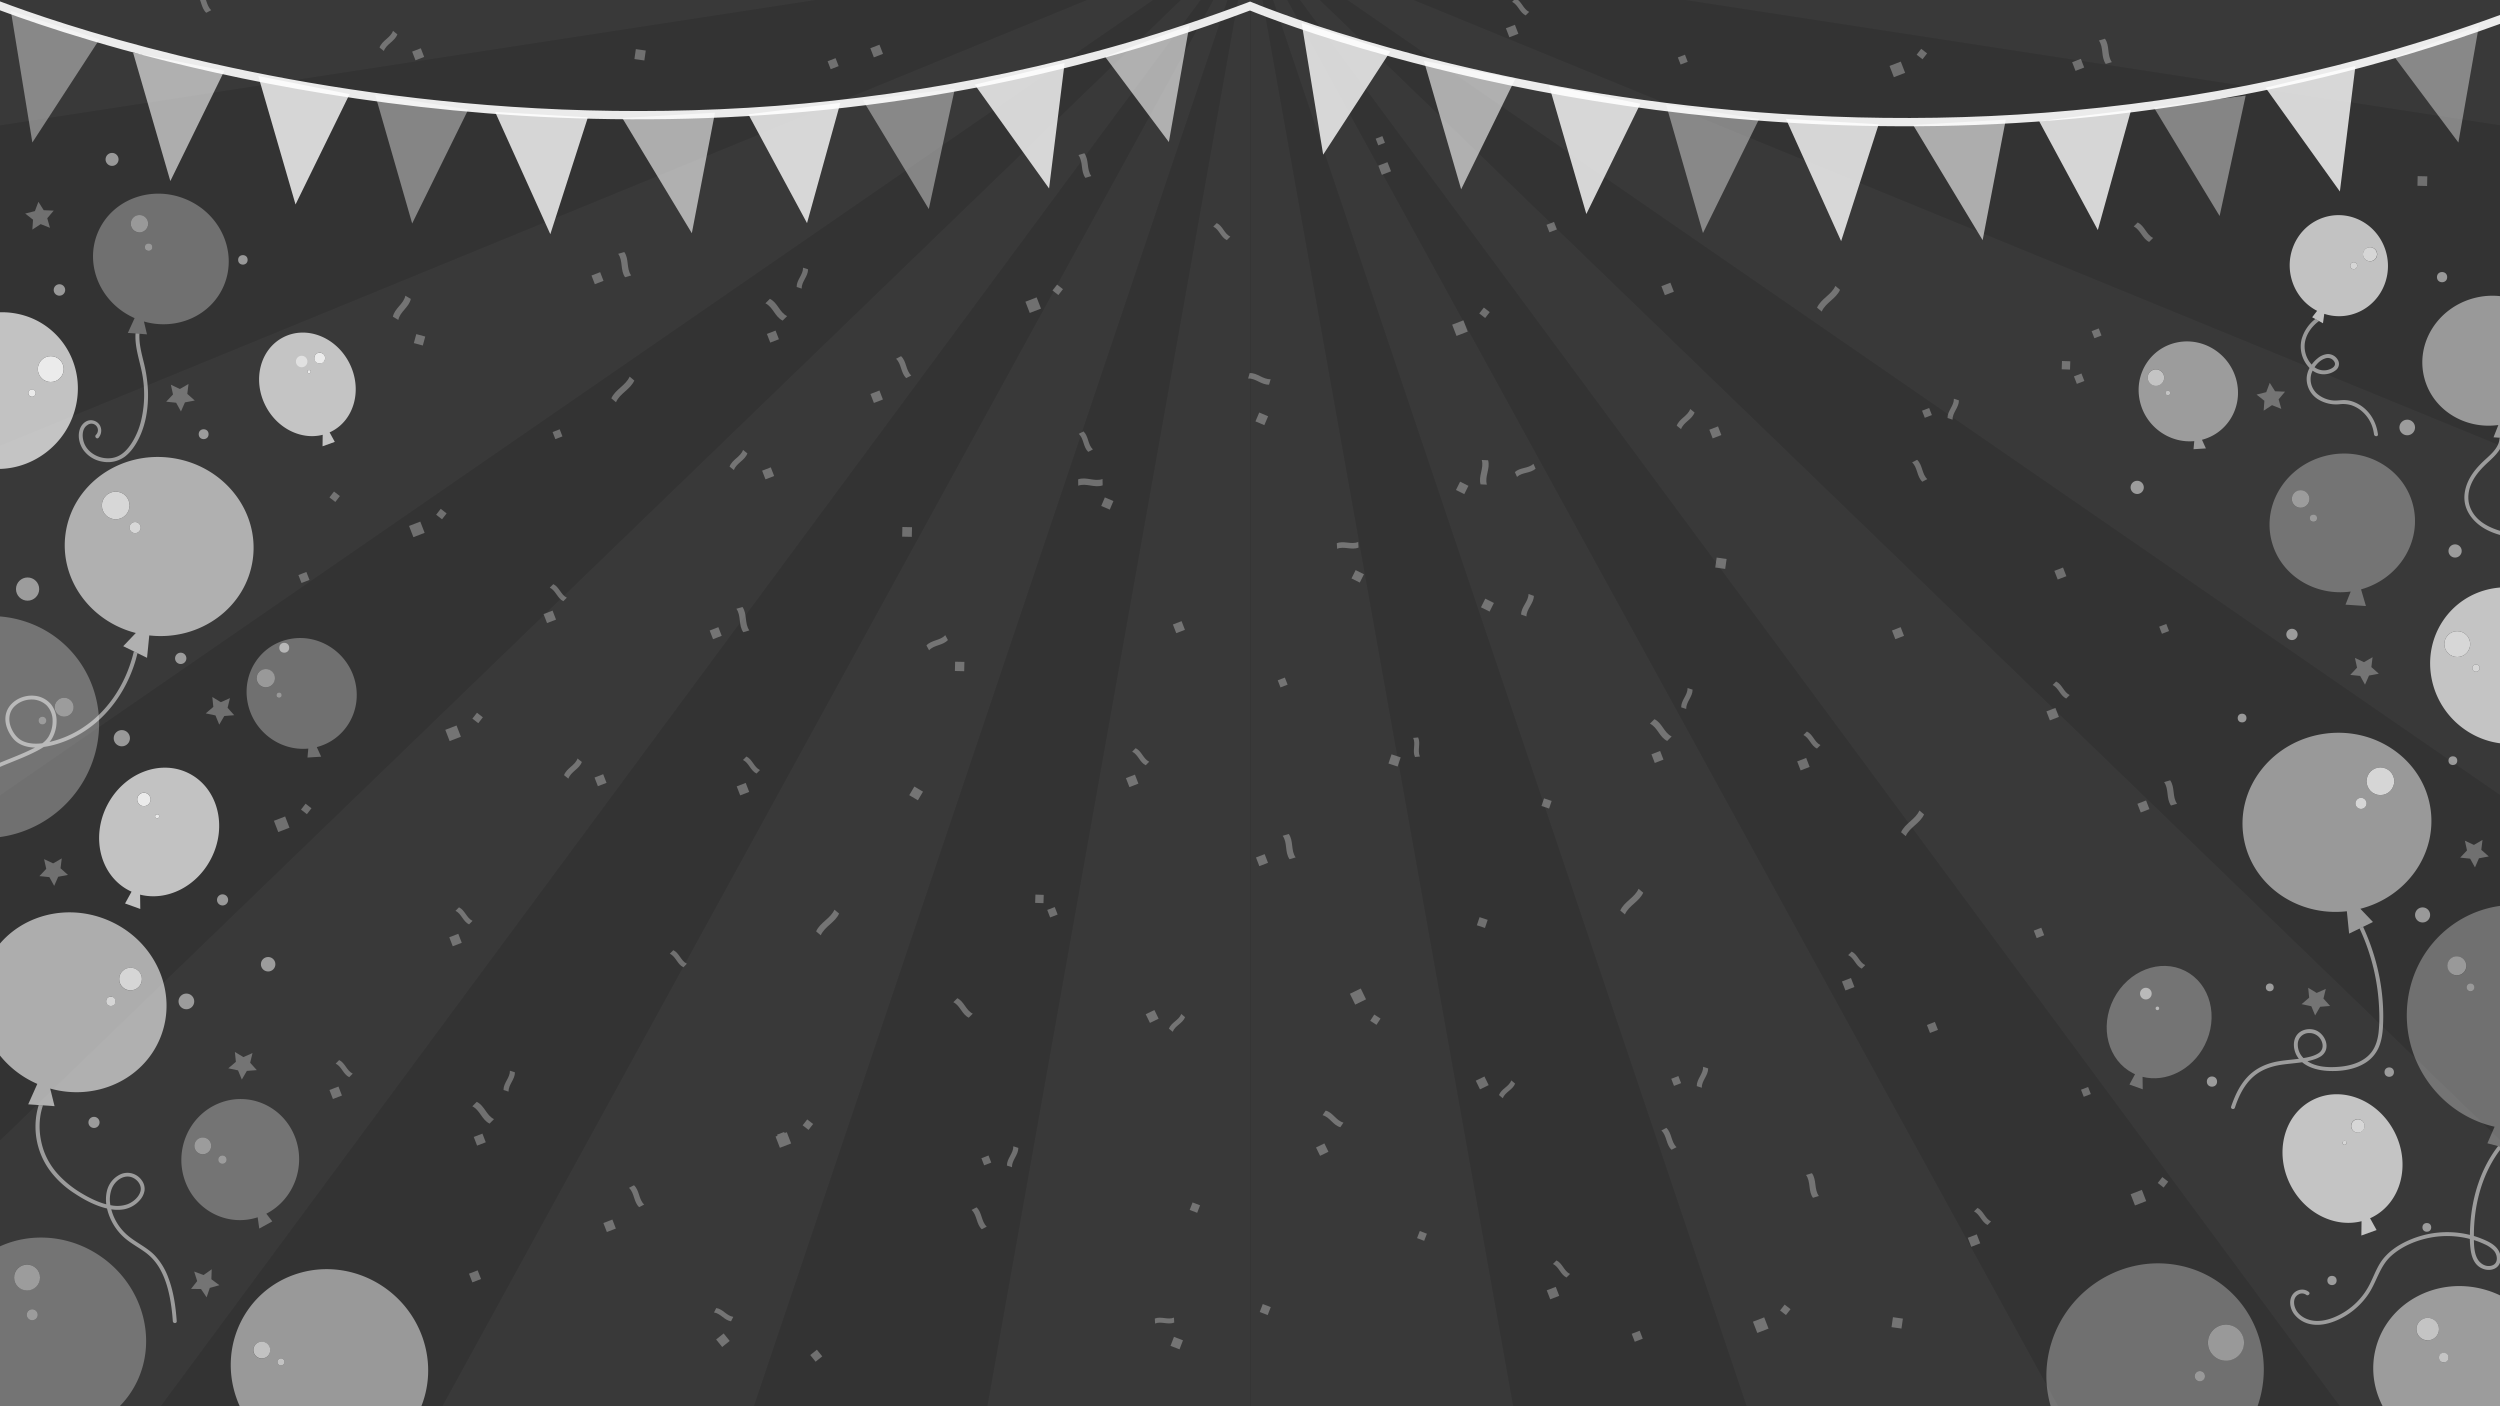 <svg id="art" xmlns="http://www.w3.org/2000/svg" viewBox="0 0 1920 1080"><rect x="0" y="0" width="1920" height="1080" fill="#333333" stroke="none"/><defs><style>.cls-1,.cls-4{opacity:0.3;}.cls-11,.cls-12,.cls-2,.cls-3,.cls-4,.cls-5,.cls-6,.cls-8{fill:#fff;}.cls-2{opacity:0.1;}.cls-3,.cls-9{opacity:0.6;}.cls-5{opacity:0.5;}.cls-6{opacity:0.7;}.cls-7{opacity:0.4;}.cls-10,.cls-12{opacity:0.8;}.cls-11{opacity:0.9;}.cls-13{opacity:0.3;}</style></defs><title>haley_pedCircus</title><g class="cls-1"><path class="cls-2" d="M960-51.34,554.11,1153.85l-253.1-3.2Q630.5,549.65,960-51.34Z"/><path class="cls-2" d="M960-51.34,29.48,1207.05q-55.62-126.1-111.23-252.2Z"/><path class="cls-2" d="M-111.77,687.92,960-51.34-113.61,388.91"/><path class="cls-2" d="M-113.61,113.75,960-51.34-159.46-91.7"/><polygon class="cls-2" points="960 1164.86 960 -51.34 746.14 1148.35 960 1164.86"/><polygon class="cls-2" points="960.44 -51.34 960.44 1164.86 1174.31 1148.35 960.44 -51.34"/><path class="cls-2" d="M960.44-51.34l405.89,1205.19,253.1-3.2Q1289.94,549.65,960.44-51.34Z"/><path class="cls-2" d="M960.44-51.34Q1425.71,577.85,1891,1207.05q55.62-126.1,111.23-252.2Z"/><path class="cls-2" d="M2032.21,687.92,960.44-51.34,2034.05,388.91"/><path class="cls-2" d="M2034.05,113.75,960.44-51.34,2079.91-91.7"/></g><path class="cls-3" d="M131.41,351.64c-39.73-5.35-76,20.81-81.1,58.43-4.68,34.76,19,67.13,54,76.06l-9.68,10.15,18.3,8.93L114.64,488c39.11,4.47,74.53-21.48,79.53-58.6C199.24,391.82,171.13,357,131.41,351.64ZM88.87,398.81a10.62,10.62,0,1,1,10.62-10.62A10.62,10.62,0,0,1,88.87,398.81Zm14.88,10.64a4.26,4.26,0,1,1,4.25-4.26A4.25,4.25,0,0,1,103.75,409.45Z"/><path class="cls-3" d="M82.15,706.42c-36.93-15.18-78.52.86-92.9,35.83-14.18,34.52,3.45,74.55,39.41,90.19l-7,15.69,20.24,1.41L38.55,836c34.62,9.73,71.17-6.41,84.45-38.73C137.37,762.26,119.09,721.6,82.15,706.42Zm2.47,66.15a3.58,3.58,0,1,1,4-3.05A3.57,3.57,0,0,1,84.62,772.57Zm14.45-12a8.72,8.72,0,1,1,9.82-7.44A8.72,8.72,0,0,1,99.07,760.53Z"/><path class="cls-4" d="M142.7,153c-26.76-11.17-57,.32-67.6,25.67-10.44,25,2.21,54.15,28.27,65.64l-5.18,11.37,14.69,1.1-2.34-9.87c25.11,7.2,51.71-4.38,61.48-27.8C182.59,193.71,169.47,164.12,142.7,153Zm-36.54,25.46a6.67,6.67,0,1,1,7.55-5.65A6.67,6.67,0,0,1,106.16,178.41Zm7.55,14.23a2.83,2.83,0,1,1,3.2-2.4A2.83,2.83,0,0,1,113.71,192.64Z"/><path class="cls-4" d="M78.88,966C43.9,940.66-3.95,946.94-28,980.08c-23.71,32.69-15.35,79.29,18.5,104.9l-11.42,14.71L0,1106.33v-15.12c33.94,19,76.49,11.38,98.7-19.24C122.75,1038.84,113.87,991.41,78.88,966Zm-61.73,24.4A9.94,9.94,0,1,1,30,984.82,9.93,9.93,0,0,1,17.15,990.43Zm6.06,23.22a4.21,4.21,0,1,1,5.47-2.37A4.2,4.2,0,0,1,23.21,1013.65Z"/><path class="cls-4" d="M71.2,584.55c15.72-44.83-7.57-92.85-52-107.27s-93.24,10.22-109,55c-15,42.8,5.56,88.48,46.13,105.08l-8.72,13.76,20.78,4.18.61-13.88C11.56,651.43,56.28,627.11,71.2,584.55ZM31.29,556.11a3,3,0,1,1,4-1.38A3,3,0,0,1,31.29,556.11Zm14.77-6.41a7.28,7.28,0,1,1,9.73-3.34A7.27,7.27,0,0,1,46.06,549.7Z"/><path class="cls-5" d="M272.26,1124.13l.54,12.32,18.46-3.71-7.75-12.21c36-14.74,54.28-55.3,41-93.3-14-39.79-57.28-61.66-96.74-48.86s-60.15,55.44-46.2,95.24C194.79,1111.4,234.49,1133,272.26,1124.13Zm-58.87-77a2.68,2.68,0,1,1,3.58,1.23A2.67,2.67,0,0,1,213.39,1047.13Zm-18.17-7.43a6.46,6.46,0,1,1,8.64,3A6.45,6.45,0,0,1,195.22,1039.7Z"/><path class="cls-4" d="M226.58,873.27c-9.15-23.83-35.39-35.41-58.63-25.86S133.29,884,142.44,907.87c8.73,22.75,33.05,34.32,55.45,27l1.22,8.67,10-5.51-4.58-5.91C225.41,921.43,235.27,895.91,226.58,873.27Zm-70.85,13.27a6.47,6.47,0,1,1,6.47-6.46A6.46,6.46,0,0,1,155.73,886.54Zm15.1,7.27a3.2,3.2,0,1,1,3.2-3.2A3.19,3.19,0,0,1,170.83,893.81Z"/><path class="cls-5" d="M1722.84,641.24c5,37.12,40.43,63.07,79.54,58.6l1.75,17.18,18.3-8.93-9.68-10.15c35-8.93,58.64-41.3,54-76.06-5.07-37.62-41.38-63.78-81.11-58.43S1717.78,603.63,1722.84,641.24ZM1817.53,600a10.62,10.62,0,1,1,10.62,10.62A10.61,10.61,0,0,1,1817.53,600ZM1809,617a4.26,4.26,0,1,1,4.26,4.26A4.25,4.25,0,0,1,1809,617Z"/><path class="cls-4" d="M1744.62,415.59c6.77,26.23,33.11,42.5,60.72,38.71l-4,10.07,15.69,1.06-3.75-12.79c29.27-8.19,47.06-37.05,39.83-65.05-7.32-28.38-37.55-45.11-67.52-37.38S1737.3,387.22,1744.62,415.59ZM1773.93,398a2.78,2.78,0,1,1,2.78,2.78A2.78,2.78,0,0,1,1773.93,398Zm-13.79-14.76a6.76,6.76,0,1,1,6.75,6.76A6.75,6.75,0,0,1,1760.14,383.2Z"/><path class="cls-5" d="M1861.85,290.15c6.34,24.57,31,39.82,56.89,36.26l-3.72,9.44,14.71,1-3.51-12c27.42-7.67,44.09-34.72,37.32-60.95-6.86-26.6-35.19-42.28-63.27-35S1855,263.56,1861.85,290.15Zm64.3-37.54a6.67,6.67,0,1,1,6.67,6.67A6.67,6.67,0,0,1,1926.15,252.61Zm-5.65,16.85a2.83,2.83,0,1,1,2.83,2.83A2.82,2.82,0,0,1,1920.5,269.46Z"/><path class="cls-5" d="M1906.72,990c-36.44-9.41-73.2,10.94-82.11,45.45-8.78,34,12.85,69.14,48.44,79.1l-4.56,15.56,19.08-1.3-4.82-12.25c33.57,4.61,65.6-15.17,73.83-47.06C1965.48,1035,1943.16,999.35,1906.72,990Zm-42.24,39.45a8.66,8.66,0,1,1,8.65-8.65A8.65,8.65,0,0,1,1864.48,1029.4Zm12.32,16.88a3.67,3.67,0,1,1,3.67-3.67A3.67,3.67,0,0,1,1876.8,1046.28Z"/><path class="cls-6" d="M1867.59,521.72c6.35,31.06,35.18,52.27,65.76,49.36l-.89,9.73,14.87-.93-4.76-10.41c29.84-7.7,48.52-37.56,42.14-68.8C1978,468,1946.39,446.14,1914.05,452S1860.91,489,1867.59,521.72Zm31.16-8.62a2.81,2.81,0,1,1,2.81,2.81A2.81,2.81,0,0,1,1898.75,513.1Zm-21.49-18.44a9.92,9.92,0,1,1,9.92,9.92A9.92,9.92,0,0,1,1877.26,494.66Z"/><path class="cls-4" d="M1915.86,865.32l-5.54,12.75,20.51,5.37-1.8-16.19c43.74,2.89,82.27-29.13,87.58-74.16,5.54-47.17-27.48-90.73-73.75-97.28s-88.27,26.36-93.83,73.54C1843.76,814.14,1873.26,855.63,1915.86,865.32Zm-21.5-107a3,3,0,1,1,3,3A3,3,0,0,1,1894.36,758.3Zm-14.71-16.5a7.28,7.28,0,1,1,7.28,7.28A7.28,7.28,0,0,1,1879.65,741.8Z"/><path class="cls-6" d="M1759.11,910.15c11.12,21.79,34.16,32.93,54.56,27.74l-.15,11,11.7-4.21-5-9.07c.59-.27,1.19-.54,1.78-.84,22.08-11.27,29.7-40.55,17-65.39s-40.86-35.84-62.94-24.57S1746.44,885.31,1759.11,910.15Zm46.56-45.44a5.15,5.15,0,1,1,5.14,5.14A5.14,5.14,0,0,1,1805.67,864.71Zm-6.58,13a1.57,1.57,0,1,1,1.57,1.57A1.56,1.56,0,0,1,1799.09,877.67Z"/><path class="cls-6" d="M1779.55,238.73l-3.82,4.93,8.32,4.6,1-7.23c18.69,6.1,39-3.56,46.28-22.55,7.63-19.89-1.9-42.49-21.29-50.46s-41.3,1.69-48.94,21.59C1753.87,208.5,1762.1,229.8,1779.55,238.73Zm35.31-43.45a5.4,5.4,0,1,1,5.39,5.4A5.39,5.39,0,0,1,1814.86,195.28Zm-9.87,8.8a2.67,2.67,0,1,1,2.66,2.66A2.67,2.67,0,0,1,1805,204.08Z"/><polygon class="cls-4" points="144.77 294.91 143.84 302.5 149.57 307.61 142.04 309.02 138.97 316.01 135.26 309.29 127.63 308.5 132.87 302.95 131.22 295.47 138.16 298.74 144.77 294.91"/><polygon class="cls-4" points="1822.13 504.73 1821.2 512.31 1826.93 517.42 1819.4 518.83 1816.33 525.82 1812.62 519.11 1804.99 518.32 1810.22 512.76 1808.58 505.28 1815.52 508.56 1822.13 504.73"/><polygon class="cls-4" points="47.42 659.26 46.48 666.84 52.21 671.95 44.68 673.36 41.62 680.35 37.91 673.63 30.27 672.85 35.51 667.29 33.86 659.81 40.81 663.09 47.42 659.26"/><polygon class="cls-4" points="1906.57 645.07 1905.64 652.65 1911.37 657.76 1903.84 659.17 1900.77 666.16 1897.06 659.45 1889.43 658.66 1894.66 653.11 1893.02 645.63 1899.96 648.9 1906.57 645.07"/><polygon class="cls-4" points="29.49 154.98 33.57 161.43 41.24 161.76 36.31 167.62 38.37 174.97 31.24 172.13 24.84 176.35 25.37 168.74 19.36 164 26.8 162.13 29.49 154.98"/><polygon class="cls-4" points="1743.16 294.02 1747.24 300.48 1754.91 300.81 1749.98 306.67 1752.04 314.02 1744.91 311.17 1738.51 315.4 1739.04 307.79 1733.03 303.05 1740.47 301.17 1743.16 294.02"/><polygon class="cls-4" points="163.06 535.3 169.58 539.27 176.6 536.16 174.79 543.6 179.89 549.27 172.25 549.89 168.38 556.52 165.48 549.46 157.99 547.88 163.83 542.9 163.06 535.3"/><polygon class="cls-4" points="180.39 807.88 186.91 811.85 193.93 808.74 192.12 816.18 197.22 821.85 189.58 822.46 185.72 829.1 182.81 822.04 175.32 820.46 181.16 815.48 180.39 807.88"/><polygon class="cls-4" points="162.59 974.82 162.33 982.45 168.49 987.04 161.12 989.11 158.68 996.34 154.39 989.98 146.72 989.87 151.44 983.88 149.14 976.57 156.35 979.22 162.59 974.82"/><polygon class="cls-4" points="1772.68 758.61 1779.21 762.58 1786.22 759.47 1784.41 766.91 1789.51 772.58 1781.87 773.2 1778.01 779.83 1775.1 772.77 1767.61 771.19 1773.45 766.21 1772.68 758.61"/><circle class="cls-5" cx="143.14" cy="769.08" r="6.03"/><circle class="cls-5" cx="170.93" cy="691.12" r="4.28"/><circle class="cls-5" cx="72.19" cy="862.01" r="4.28"/><circle class="cls-5" cx="93.56" cy="566.94" r="6.24"/><circle class="cls-5" cx="138.79" cy="505.61" r="4.35"/><circle class="cls-5" cx="21.19" cy="452.41" r="8.91"/><circle class="cls-5" cx="156.4" cy="333.46" r="3.79"/><circle class="cls-5" cx="218.3" cy="497.48" r="3.79"/><circle class="cls-5" cx="45.65" cy="222.69" r="4.41"/><circle class="cls-5" cx="231.68" cy="277.64" r="4.41"/><g class="cls-7"><polygon class="cls-8" points="8.33 8.35 24.85 109.44 76.37 30.2 8.33 8.35"/></g><g class="cls-9"><polygon class="cls-8" points="102.2 40.4 130.82 139.06 172.35 54.31 102.2 40.4"/></g><g class="cls-10"><polygon class="cls-8" points="198.36 58.39 226.97 157.03 268.48 72.29 198.36 58.39"/></g><g class="cls-7"><polygon class="cls-8" points="288.18 72.94 316.55 171.64 359.66 84.05 288.18 72.94"/></g><g class="cls-10"><polygon class="cls-8" points="380.24 85.95 422.65 179.87 451.49 90.13 380.24 85.95"/></g><g class="cls-9"><polygon class="cls-8" points="477.92 90.61 531.33 179.11 549.1 86.53 477.92 90.61"/></g><g class="cls-10"><polygon class="cls-8" points="748.58 64.99 805.69 144.74 817.63 48.35 748.58 64.99"/></g><g class="cls-9"><polygon class="cls-8" points="848.67 43.53 897.69 109.11 913.43 19.62 848.67 43.53"/></g><g class="cls-10"><polygon class="cls-8" points="574.72 87.76 619.79 171.35 645.38 79.02 574.72 87.76"/></g><g class="cls-7"><polygon class="cls-8" points="662.72 77.01 713.32 160.55 733.33 68.1 662.72 77.01"/></g><g class="cls-10"><polygon class="cls-8" points="999.67 17.68 1016.2 118.78 1067.71 39.53 999.67 17.68"/></g><g class="cls-9"><polygon class="cls-8" points="1093.55 46.74 1122.16 145.4 1163.7 60.65 1093.55 46.74"/></g><g class="cls-10"><polygon class="cls-8" points="1189.7 65.73 1218.31 164.37 1259.83 79.63 1189.7 65.73"/></g><g class="cls-7"><polygon class="cls-8" points="1279.52 80.28 1307.89 178.98 1351 91.39 1279.52 80.28"/></g><g class="cls-10"><polygon class="cls-8" points="1371.58 91.29 1413.99 185.21 1442.83 95.47 1371.58 91.29"/></g><g class="cls-9"><polygon class="cls-8" points="1469.26 95.95 1522.67 184.45 1540.44 91.87 1469.26 95.95"/></g><g class="cls-10"><polygon class="cls-8" points="1739.92 67.33 1797.03 147.08 1808.97 50.69 1739.92 67.33"/></g><g class="cls-7"><polygon class="cls-8" points="1839.02 43.87 1888.04 109.45 1903.78 19.96 1839.02 43.87"/></g><g class="cls-10"><polygon class="cls-8" points="1566.07 93.1 1611.13 176.69 1636.72 84.36 1566.07 93.1"/></g><g class="cls-7"><polygon class="cls-8" points="1654.07 82.35 1704.66 165.89 1724.67 73.44 1654.07 82.35"/></g><path class="cls-11" d="M1933.52,6.49C1431.4,196.85,969.62,5.21,960.21,1.24l0-.09C455.4,192.52-8.63-2.18-13.26-4.16l-2.53,5.87C-14.43,2.31,25.94,19.26,95,38.3,263.15,84.62,601.15,143.23,960,8.06c9.76,4,48.16,19,108.4,35.58,168.48,46.43,507.64,105.21,867.4-31.16Z"/><circle class="cls-5" cx="86.06" cy="122.42" r="4.99"/><circle class="cls-5" cx="186.53" cy="199.58" r="3.65"/><circle class="cls-5" cx="205.93" cy="740.54" r="5.56"/><circle class="cls-5" cx="1760.23" cy="487.24" r="4.35"/><circle class="cls-5" cx="1885.51" cy="423.14" r="5.08"/><circle class="cls-5" cx="1641.37" cy="374.31" r="5.08"/><circle class="cls-5" cx="1848.75" cy="328.3" r="6"/><circle class="cls-5" cx="1875.51" cy="212.84" r="3.92"/><circle class="cls-5" cx="1698.78" cy="830.66" r="3.92"/><circle class="cls-5" cx="1883.8" cy="584.19" r="3.37"/><circle class="cls-5" cx="1721.92" cy="551.46" r="3.37"/><circle class="cls-5" cx="1860.55" cy="702.67" r="5.8"/><circle class="cls-5" cx="1834.93" cy="823.39" r="3.62"/><circle class="cls-5" cx="1743.19" cy="758.3" r="3.02"/><circle class="cls-5" cx="1863.8" cy="942.63" r="3.37"/><circle class="cls-5" cx="1790.97" cy="983.4" r="3.56"/><path class="cls-5" d="M31.29,556.11a3,3,0,1,1,4-1.38A3,3,0,0,1,31.29,556.11Z"/><circle class="cls-5" cx="49.25" cy="543.16" r="7.28" transform="translate(-402.15 237.07) rotate(-50.68)"/><circle class="cls-12" cx="88.87" cy="388.19" r="10.62"/><path class="cls-12" d="M103.75,409.45a4.26,4.26,0,1,1,4.25-4.26A4.25,4.25,0,0,1,103.75,409.45Z"/><path class="cls-6" d="M12.1,240.75c-32.34-5.81-64,16-70.66,48.72-6.38,31.24,12.3,61.1,42.14,68.8l-4.76,10.41,14.88.93-.9-9.72c30.58,2.9,59.42-18.31,65.76-49.37C65.24,277.79,44.44,246.56,12.1,240.75Zm12.49,64a2.81,2.81,0,1,1,2.81-2.81A2.81,2.81,0,0,1,24.59,304.71ZM39,293.38a9.92,9.92,0,1,1,9.91-9.92A9.92,9.92,0,0,1,39,293.38Z"/><path class="cls-11" d="M24.59,304.71a2.81,2.81,0,1,1,2.81-2.81A2.81,2.81,0,0,1,24.59,304.71Z"/><circle class="cls-11" cx="38.98" cy="283.46" r="9.92" transform="translate(-189.02 110.58) rotate(-45)"/><path class="cls-4" d="M190.27,540c4.49,22,24.88,37,46.51,34.92l-.64,6.88,10.52-.66-3.37-7.37c21.11-5.44,34.32-26.56,29.81-48.65-4.73-23.14-27.11-38.56-50-34.45S185.55,516.84,190.27,540Zm22-6.09a2,2,0,1,1,2,2A2,2,0,0,1,212.31,533.89Zm-15.2-13a7,7,0,1,1,7,7A7,7,0,0,1,197.11,520.85Z"/><path class="cls-5" d="M212.31,533.89a2,2,0,1,1,2,2A2,2,0,0,1,212.31,533.89Z"/><circle class="cls-5" cx="204.12" cy="520.85" r="7.01" transform="translate(-308.51 296.89) rotate(-45)"/><path class="cls-5" d="M1643.26,307.3c4,19.81,22.44,33.33,41.94,31.48l-.57,6.21,9.49-.6-3-6.64c19-4.91,30.94-23.95,26.87-43.88-4.26-20.86-24.44-34.77-45.06-31.06S1639,286.43,1643.26,307.3Zm19.87-5.5a1.8,1.8,0,1,1,1.8,1.8A1.8,1.8,0,0,1,1663.13,301.8ZM1649.43,290a6.33,6.33,0,1,1,6.32,6.33A6.32,6.32,0,0,1,1649.43,290Z"/><path class="cls-6" d="M1663.13,301.8a1.8,1.8,0,1,1,1.8,1.8A1.8,1.8,0,0,1,1663.13,301.8Z"/><circle class="cls-6" cx="1655.75" cy="290.04" r="6.33" transform="translate(279.87 1255.75) rotate(-45)"/><path class="cls-6" d="M145.2,594c-22.08-11.27-50.26-.27-62.94,24.57s-5.05,54.12,17,65.39c.59.3,1.19.57,1.78.84l-5,9.07,11.7,4.21-.15-11c20.4,5.19,43.44-5.95,54.56-27.73C174.9,634.56,167.28,605.29,145.2,594Zm-34.68,25.09a5.15,5.15,0,1,1,5.14-5.15A5.15,5.15,0,0,1,110.52,619.11Zm10.16,9.38a1.57,1.57,0,1,1,1.56-1.56A1.56,1.56,0,0,1,120.68,628.49Z"/><circle class="cls-11" cx="110.52" cy="613.96" r="5.14"/><circle class="cls-11" cx="120.68" cy="626.93" r="1.57"/><path class="cls-6" d="M203.92,311.61c8.94,17.54,27.5,26.51,43.91,22.32l-.12,8.83,9.42-3.39-4-7.3c.47-.22.95-.44,1.43-.68,17.77-9.07,23.91-32.64,13.7-52.63S235.39,249.91,217.62,259,193.71,291.61,203.92,311.61ZM241.4,275a4.14,4.14,0,1,1,4.13,4.14A4.14,4.14,0,0,1,241.4,275Zm-5.3,10.44a1.26,1.26,0,1,1,1.26,1.26A1.26,1.26,0,0,1,236.1,285.47Z"/><circle class="cls-11" cx="245.53" cy="275.03" r="4.14" transform="translate(-65.28 473.34) rotate(-80.78)"/><circle class="cls-11" cx="237.36" cy="285.47" r="1.26"/><circle class="cls-12" cx="85.11" cy="769.03" r="3.58"/><circle class="cls-12" cx="100.26" cy="751.89" r="8.71"/><circle class="cls-5" cx="155.73" cy="880.08" r="6.46" transform="translate(-736.58 829.44) rotate(-76.72)"/><path class="cls-5" d="M170.83,893.81a3.2,3.2,0,1,1,3.2-3.2A3.19,3.19,0,0,1,170.83,893.81Z"/><circle class="cls-12" cx="1810.81" cy="864.71" r="5.14" transform="translate(667.21 2513.63) rotate(-80.78)"/><circle class="cls-12" cx="1800.66" cy="877.67" r="1.57"/><path class="cls-4" d="M1678.3,745.68c-19.28-9.84-43.9-.23-55,21.47s-4.42,47.26,14.87,57.11c.51.26,1,.5,1.55.73l-4.32,7.92,10.21,3.68-.13-9.58c17.82,4.54,38-5.19,47.66-24.22C1704.24,781.09,1697.59,755.52,1678.3,745.68Z"/><circle class="cls-5" cx="1648.01" cy="763.1" r="4.49"/><circle class="cls-5" cx="1656.88" cy="774.42" r="1.37"/><path class="cls-5" d="M1894.36,758.3a3,3,0,1,1,3,3A3,3,0,0,1,1894.36,758.3Z"/><circle class="cls-5" cx="1886.93" cy="741.8" r="7.28" transform="translate(731.45 2407.82) rotate(-76.72)"/><circle class="cls-12" cx="1828.15" cy="600" r="10.62"/><path class="cls-12" d="M1809,617a4.26,4.26,0,1,1,4.26,4.26A4.25,4.25,0,0,1,1809,617Z"/><path class="cls-12" d="M1898.75,513.1a2.81,2.81,0,1,1,2.81,2.81A2.81,2.81,0,0,1,1898.75,513.1Z"/><circle class="cls-12" cx="1887.18" cy="494.66" r="9.92" transform="translate(202.96 1479.32) rotate(-45)"/><path class="cls-4" d="M1672,971.56c-45.14-8.11-89.31,22.34-98.64,68-8.9,43.61,17.17,85.3,58.83,96l-6.65,14.54,20.77,1.3-1.25-13.58c42.69,4,82.94-25.55,91.8-68.92C1746.21,1023.27,1717.18,979.67,1672,971.56Zm17.44,89.29a3.93,3.93,0,1,1,3.92-3.92A3.92,3.92,0,0,1,1689.47,1060.85Zm20.08-15.82a13.85,13.85,0,1,1,13.85-13.84A13.85,13.85,0,0,1,1709.55,1045Z"/><path class="cls-5" d="M1689.47,1060.85a3.93,3.93,0,1,1,3.92-3.92A3.92,3.92,0,0,1,1689.47,1060.85Z"/><circle class="cls-5" cx="1709.55" cy="1031.19" r="13.85" transform="translate(-228.44 1510.86) rotate(-45)"/><circle class="cls-5" cx="1776.71" cy="397.96" r="2.77"/><circle class="cls-5" cx="1766.89" cy="383.2" r="6.75"/><circle class="cls-12" cx="1820.25" cy="195.28" r="5.39" transform="translate(1211.98 1921.98) rotate(-76.72)"/><path class="cls-12" d="M1805,204.08a2.67,2.67,0,1,1,2.66,2.66A2.67,2.67,0,0,1,1805,204.08Z"/><circle class="cls-5" cx="20.79" cy="981.18" r="9.94"/><circle class="cls-5" cx="24.76" cy="1009.73" r="4.21"/><circle class="cls-6" cx="1864.48" cy="1020.75" r="8.65"/><circle class="cls-6" cx="1876.8" cy="1042.61" r="3.67"/><circle class="cls-5" cx="107.11" cy="171.81" r="6.67"/><circle class="cls-5" cx="114.11" cy="189.84" r="2.83"/><path class="cls-6" d="M213.39,1047.13a2.68,2.68,0,1,1,3.58,1.23A2.67,2.67,0,0,1,213.39,1047.13Z"/><circle class="cls-6" cx="201.03" cy="1036.86" r="6.46" transform="translate(-223.99 69.98) rotate(-12.76)"/><path class="cls-5" d="M110.23,277.6c-1.7-7-3.56-14.06-3.13-21.3l-3-.23c-.77,11.54,3.94,22.63,5.59,33.91a85.62,85.62,0,0,1-1.63,34.33A56.53,56.53,0,0,1,102,338.87c-2.59,4.31-5.88,8.53-10.39,11-9.23,5-22.47.79-26.72-8.88-1.9-4.31-2.4-11.6,2.21-14.52a5,5,0,0,1,6.5,7.59c-1.25,1.46.86,3.59,2.12,2.12,3.49-4.09,2.38-10.6-2.72-12.77-5.33-2.27-10.19,1.47-11.79,6.53-1.69,5.37-.18,11.54,3.09,16a22.5,22.5,0,0,0,14.54,8.63,22,22,0,0,0,17.22-4c4.61-3.56,8-8.66,10.58-13.83,5.57-11.24,7.39-24.12,7-36.56A110.32,110.32,0,0,0,110.23,277.6Z"/><path class="cls-5" d="M102.81,500.29C97.4,523,84.88,544.11,65.52,557.54A78.48,78.48,0,0,1,38,569.84a16.64,16.64,0,0,0,2-2.72,26.77,26.77,0,0,0,3.45-12.93A20.58,20.58,0,0,0,39.26,541a18.77,18.77,0,0,0-12.84-6.66c-10-1-21.07,5.39-22.19,16-.64,6,2,12.08,5.7,16.68,3.48,4.32,8.73,6.33,14.11,6.94,1,.1,1.93.15,2.89.18l-2.05,1c-11.53,5.82-24,9.57-35.44,15.54C-20.77,596-30.4,603.2-36,613.46c-5.88,10.74-7,23.29-7.06,35.32,0,3,0,6,.1,9.05,0,1.93,3,1.93,3,0-.26-12.71-.45-26,4.27-38,4.62-11.78,14.38-20,25.26-25.85,12-6.48,25.14-10.32,37.26-16.49a64.19,64.19,0,0,0,6.76-3.83,64.08,64.08,0,0,0,7.56-1.54,80.49,80.49,0,0,0,17.27-6.74c22.68-12,38.45-33.81,45.69-58.13.55-1.86,1-3.73,1.49-5.62ZM18,569.36c-5-2.13-8.38-7-10-12s-.95-10.61,2.86-14.59a18.54,18.54,0,0,1,12-5.48,16.69,16.69,0,0,1,12.84,4.32,16.67,16.67,0,0,1,4.69,11.7,23.77,23.77,0,0,1-2.91,12.11,17.13,17.13,0,0,1-5,5.42C27.68,571.4,22.5,571.28,18,569.36Z"/><path class="cls-5" d="M129.34,981.49A50.41,50.41,0,0,0,118.9,964.2c-6.52-6.77-15.55-10.3-22.34-16.73A39.52,39.52,0,0,1,86.45,932q-.56-1.59-1-3.24a30.27,30.27,0,0,0,9.26.07,21.24,21.24,0,0,0,12.48-6.89,14.44,14.44,0,0,0,3.8-7.5,11,11,0,0,0-2.22-8.07,13.32,13.32,0,0,0-15.52-4.81,18.86,18.86,0,0,0-11.19,13.43,28.1,28.1,0,0,0-.42,9.93c-7-1.83-13.7-5.26-19.85-9A79.33,79.33,0,0,1,45.64,903a54.61,54.61,0,0,1-11.08-16.83C33.41,883.4,27.67,869,32,852.25c.37-1.42.74-2.57,1-3.33l-3.28-.23a57,57,0,0,0,11.56,54,72.38,72.38,0,0,0,15.76,13.7c7.29,4.85,15.27,9.15,23.78,11.4l1.37.34A41.64,41.64,0,0,0,84.43,935a42.46,42.46,0,0,0,11.21,15.67c5.16,4.5,11.32,7.59,16.75,11.72.14.1.72.57,1.08.86.52.43,1,.87,1.53,1.33a37.16,37.16,0,0,1,2.85,2.9,42.38,42.38,0,0,1,5.47,7.93c4.77,8.81,7,18.89,8.35,28.74.47,3.49.81,7,1.06,10.51.14,1.91,3.14,1.93,3,0C134.92,1003.46,133.34,992.05,129.34,981.49ZM85.88,912.82c2-5,7.05-9.52,12.71-9.22,5.08.27,10.38,5.39,9.41,10.69-.88,4.79-5.63,8.83-10,10.52a23.65,23.65,0,0,1-12.32.92l-.9-.16A23.45,23.45,0,0,1,85.88,912.82Z"/><path class="cls-5" d="M1906,951.37c-2-.81-4-1.52-6.06-2.13-.06-22.27,5.42-45,18.2-63.47,1.12-1.62,2.32-3.18,3.55-4.72l-3.17-.83c-13.33,17.29-20,38.89-21.35,60.57-.15,2.52-.26,5.07-.28,7.62a70.43,70.43,0,0,0-7.23-1.4,73.19,73.19,0,0,0-33.68,3.17c-10.87,3.74-22,10.1-28.15,20.08-3.18,5.12-5.22,10.83-7.95,16.18a53.36,53.36,0,0,1-23.24,23.38c-5.59,2.87-11.88,4.94-18.22,4.62-5.24-.26-10.62-2.47-13.9-6.68-3-3.79-4.36-10.92.75-13.65a5.3,5.3,0,0,1,5.83.28c1.46,1.25,3.59-.86,2.12-2.12-3.69-3.15-9.44-2.08-12.31,1.69-3.31,4.35-2.28,10.66.7,14.88a20.89,20.89,0,0,0,13,8.15c6.18,1.21,12.58,0,18.37-2.28a56.36,56.36,0,0,0,25.55-20.24c6.68-9.58,8.94-21.82,17.83-29.86,8.37-7.57,19.59-12.19,30.59-14.2a69.36,69.36,0,0,1,29.9,1.1c0,2.23.17,4.45.4,6.66.53,5.14,1.93,10.89,6.16,14.29,3.42,2.74,8.48,3.77,12.51,1.82,5-2.4,5.6-8.57,3.36-13.09C1916.83,956.06,1911.07,953.42,1906,951.37Zm7.47,20.66c-4.45,1.2-8.77-1.51-10.85-5.34-2.32-4.29-2.58-9.46-2.66-14.31l.37.11a62.4,62.4,0,0,1,7.81,3.08,21.43,21.43,0,0,1,7.1,4.89C1918.33,963.93,1918.92,970.58,1913.51,972Z"/><path class="cls-5" d="M1814.86,711.78l-2.69,1.32a161.37,161.37,0,0,1,15.08,63.65,106.63,106.63,0,0,1-.57,16.76c-.68,5.14-2.17,10.31-5.34,14.5-5.66,7.46-15.43,10.42-24.39,11.24-8.14.74-17.78.45-24.86-4.22a44.91,44.91,0,0,0,4.81-1.29,21.37,21.37,0,0,0,5.86-2.7c8.11-5.84,2.76-18.18-5.79-20.27-4.49-1.1-9.85.14-12.79,3.89-3.24,4.13-3,10-1,14.63a17.47,17.47,0,0,0,2.35,3.84c-4.88.67-9.8,1-14.67,1.78-7.64,1.18-14.81,3.79-20.89,8.6s-10.39,11.55-13.47,18.61c-1.11,2.54-2.09,5.13-3,7.77-.6,1.84,2.29,2.62,2.9.8,2.88-8.73,7-17.43,14-23.65,5.95-5.33,13.42-8,21.23-9.24,5.46-.84,11-1.18,16.44-2,5.3,4.5,13,6.29,19.76,6.66,9.69.53,20.41-.89,28.75-6.17a26.48,26.48,0,0,0,10-11.25c2.38-5.17,3.21-10.87,3.53-16.51,1.36-24.53-3.52-49.57-13.19-72.09C1816.27,714.85,1815.57,713.32,1814.86,711.78Zm-50.16,90a8.57,8.57,0,0,1,8.41-8.39,10.11,10.11,0,0,1,9.83,6.09c1.59,3.55,1,7.33-2.42,9.46s-7.48,3-11.43,3.66A14.42,14.42,0,0,1,1764.7,801.78Z"/><path class="cls-5" d="M1931.65,410.42c-13.17-2.43-29.18-6.93-34.57-20.78-2.47-6.37-1.49-13.3,1.45-19.33,3.08-6.31,7.82-11.19,12.94-15.88s10.48-10,11.15-17.33a1.33,1.33,0,0,0-.12-.74l-2.48-.17a1.56,1.56,0,0,0-.4.91c-.6,6.61-6.11,11.4-10.69,15.6-5.25,4.79-10.08,10-13.17,16.47-3,6.34-4.2,13.61-1.89,20.38,2.18,6.41,6.92,11.65,12.52,15.33,7.29,4.79,16,6.87,24.46,8.43C1932.74,413.66,1933.55,410.77,1931.65,410.42Z"/><path class="cls-5" d="M1808.05,308.84a21,21,0,0,0-7.83-1.58c-2.67,0-5.32.49-8,.32a21.82,21.82,0,0,1-12.82-5.31,15,15,0,0,1-4.36-14.9,19.67,19.67,0,0,1,1.06-2.73,14.17,14.17,0,0,0,9.87,2.74,14.56,14.56,0,0,0,8.38-3.44,6,6,0,0,0,1-7.71,8.78,8.78,0,0,0-7.6-4.33,13.52,13.52,0,0,0-7.67,3.18,24.23,24.23,0,0,0-4.71,4.92,20.72,20.72,0,0,1-5.32-16.11c.84-7,5.28-13.14,10.82-17.25l.11-.09-2.82-1.57a29.72,29.72,0,0,0-10.52,15.58,23.33,23.33,0,0,0,3,18.12,22.32,22.32,0,0,0,3.11,3.93,18.26,18.26,0,0,0-2.22,7.68,18.54,18.54,0,0,0,9.34,16.74,26.4,26.4,0,0,0,15.61,3.45,22.71,22.71,0,0,1,9.49.77,24.79,24.79,0,0,1,7.06,3.82,27.23,27.23,0,0,1,9.81,16.11c.16.76.35,1.88.42,2.39.24,1.89,3.24,1.92,3,0C1824.86,322.7,1818.42,313,1808.05,308.84Zm-22.12-33.62a5.72,5.72,0,0,1,6.51,2.09c1.61,2.17.77,4.07-1.36,5.37a12.06,12.06,0,0,1-13.5-.65C1779.63,278.91,1782.54,276.24,1785.93,275.22Z"/><g class="cls-13"><path class="cls-8" d="M620.58,206.83c.08,5.51-5,9.31-4.91,14.82l-3.84-1.26c-.08-5.51,5-9.31,4.91-14.82Z"/><path class="cls-8" d="M1504.45,307.48c.07,5.51-5,9.31-4.92,14.82l-3.84-1.26c-.07-5.51,5-9.31,4.91-14.82Z"/><path class="cls-8" d="M315.5,229.57c-1.34,6.49-8.24,9.64-9.59,16.12l-4.18-2.47c1.33-6.48,8.23-9.64,9.59-16.11Z"/><path class="cls-8" d="M1666.69,599.28c3.85,5.39,1.46,12.59,5.29,18l-4.66,1.38c-3.84-5.39-1.46-12.59-5.29-18Z"/><path class="cls-8" d="M832.78,117.69c3.8,5.23,1.54,12.28,5.33,17.52l-4.53,1.4c-3.81-5.23-1.55-12.29-5.34-17.52Z"/><rect class="cls-8" x="1060.31" y="105.15" width="5.52" height="5.52" transform="matrix(0.93, -0.36, 0.36, 0.93, 32.57, 390.44)"/><rect class="cls-8" x="1607.23" y="253.07" width="5.85" height="5.85" transform="translate(16.04 597.93) rotate(-21.14)"/><rect class="cls-8" x="597.65" y="870.19" width="5.85" height="5.85" transform="translate(-274.47 275.35) rotate(-21.14)"/><rect class="cls-8" x="1453.28" y="1012.17" width="7.71" height="7.71" transform="translate(246.08 2315.62) rotate(-81.91)"/><rect class="cls-8" x="1476.97" y="314.12" width="5.85" height="5.85" transform="translate(-14.82 554.59) rotate(-21.12)"/><rect class="cls-8" x="1659.11" y="479.96" width="5.85" height="5.85" transform="translate(-62.35 631.38) rotate(-21.12)"/><rect class="cls-8" x="1289.48" y="42.95" width="5.85" height="5.85" transform="translate(70.33 468.89) rotate(-21.13)"/><rect class="cls-8" x="1593.67" y="287.62" width="6.18" height="6.18" transform="translate(2.53 594.99) rotate(-21.12)"/><rect class="cls-8" x="1188.61" y="171.25" width="6.18" height="6.18" transform="translate(17.25 441.19) rotate(-21.12)"/><rect class="cls-8" x="1562.85" y="713.34" width="6.18" height="6.18" transform="translate(-152.98 612.72) rotate(-21.13)"/><rect class="cls-8" x="1137.21" y="237.34" width="5.73" height="5.73" transform="translate(250.48 992.6) rotate(-52.12)"/><rect class="cls-8" x="1116.61" y="247.35" width="9.26" height="9.26" transform="translate(-15.44 421.16) rotate(-21.13)"/><rect class="cls-8" x="232.32" y="618.39" width="5.73" height="5.73" transform="translate(-399.58 425.44) rotate(-52.12)"/><rect class="cls-8" x="211.72" y="628.39" width="9.26" height="9.26" transform="translate(-213.66 120.56) rotate(-21.13)"/><rect class="cls-8" x="809.46" y="219.7" width="5.73" height="5.73" transform="translate(137.88 727.09) rotate(-52.12)"/><rect class="cls-8" x="254.93" y="380.34" width="5.73" height="5.73" transform="matrix(0.61, -0.79, 0.79, 0.61, -202.96, 351.4)"/><rect class="cls-8" x="788.86" y="229.71" width="9.26" height="9.26" transform="translate(-31.12 301.82) rotate(-21.13)"/><path class="cls-8" d="M1391.55,901c3.81,5.23,1.55,12.29,5.34,17.52l-4.53,1.4c-3.81-5.23-1.55-12.29-5.34-17.52Z"/><rect class="cls-8" x="1368.23" y="1003.04" width="5.73" height="5.73" transform="translate(-264.72 1470.51) rotate(-52.12)"/><rect class="cls-8" x="1347.63" y="1013.05" width="9.26" height="9.26" transform="translate(-275.95 555.93) rotate(-21.13)"/><rect class="cls-8" x="1658.29" y="905.12" width="5.73" height="5.73" transform="translate(-75.47 1661.66) rotate(-52.12)"/><rect class="cls-8" x="1637.69" y="915.13" width="9.26" height="9.26" transform="translate(-221.15 653.92) rotate(-21.13)"/><rect class="cls-8" x="1277.05" y="218.28" width="7.41" height="7.41" transform="translate(6.16 476.97) rotate(-21.15)"/><rect class="cls-8" x="669.58" y="301.01" width="7.41" height="7.41" transform="translate(-64.58 263.17) rotate(-21.13)"/><rect class="cls-8" x="1415.7" y="752.24" width="7.41" height="7.41" transform="translate(-177.07 562.45) rotate(-21.13)"/><rect class="cls-8" x="1480.83" y="785.75" width="6.56" height="6.56" transform="translate(-184.69 588.37) rotate(-21.14)"/><rect class="cls-8" x="636.56" y="45.62" width="6.56" height="6.56" transform="translate(25.43 234.06) rotate(-21.14)"/><rect class="cls-8" x="336.11" y="391.92" width="5.73" height="5.73" transform="translate(-180.76 419.95) rotate(-52.12)"/><rect class="cls-8" x="315.51" y="401.93" width="9.26" height="9.26" transform="translate(-125.04 142.75) rotate(-21.13)"/><rect class="cls-8" x="230.14" y="440.22" width="6.56" height="6.56" transform="translate(-144.24 114.03) rotate(-21.14)"/><path class="cls-8" d="M591.26,229.5c6,2.9,7.31,10.36,13.25,13.28l-3.43,3.44c-6-2.9-7.3-10.37-13.25-13.28Z"/><path class="cls-8" d="M1641.75,170.86c5.32,2.59,6.53,9.27,11.84,11.88l-3.06,3.08c-5.33-2.6-6.53-9.28-11.85-11.88Z"/><path class="cls-8" d="M735.23,766.62c5.33,2.6,6.54,9.27,11.85,11.88L744,781.58c-5.33-2.59-6.54-9.27-11.85-11.88Z"/><path class="cls-8" d="M1413.15,222.6c-3.1,6.9-11,9.78-14.08,16.67l-3.58-3c3.1-6.91,11-9.78,14.08-16.68Z"/><path class="cls-8" d="M1477.68,625.48c-3.1,6.91-11,9.79-14.08,16.68l-3.58-3c3.1-6.91,11-9.78,14.07-16.68Z"/><path class="cls-8" d="M644.43,701.62c-3.11,6.91-11,9.79-14.08,16.68l-3.58-3c3.1-6.91,11-9.78,14.07-16.68Z"/><path class="cls-8" d="M1472.34,353.12c4.33,4,3.52,10.78,7.83,14.84l-3.84,2c-4.33-4.05-3.51-10.79-7.82-14.84Z"/><path class="cls-8" d="M1311.87,820.56c.07,5.51-5,9.31-4.92,14.82l-3.84-1.26c-.07-5.51,5-9.31,4.91-14.82Z"/><rect class="cls-8" x="1284.39" y="827.2" width="5.85" height="5.85" transform="translate(-212.65 519.66) rotate(-21.12)"/><path class="cls-8" d="M1262,685.59c-3.1,6.91-11,9.78-14.08,16.68l-3.58-3c3.1-6.91,11-9.79,14.07-16.68Z"/><path class="cls-8" d="M1279.76,866.2c4.33,4,3.52,10.78,7.83,14.83l-3.84,2c-4.33-4-3.51-10.78-7.82-14.83Z"/><path class="cls-8" d="M782.08,881.59c.07,5.52-5,9.32-4.91,14.83l-3.85-1.26c-.07-5.52,5-9.32,4.91-14.82Z"/><rect class="cls-8" x="754.6" y="888.23" width="5.85" height="5.85" transform="translate(-270.24 332.85) rotate(-21.12)"/><path class="cls-8" d="M750,927.23c4.33,4,3.52,10.78,7.83,14.84l-3.83,2c-4.33-4.05-3.52-10.78-7.83-14.84Z"/><path class="cls-8" d="M692,273.54c4.33,4,3.51,10.78,7.83,14.84l-3.84,2c-4.33-4.05-3.51-10.78-7.83-14.84Z"/><path class="cls-8" d="M154.4-7c4.33,4,3.52,10.78,7.83,14.83l-3.84,2c-4.33-4-3.51-10.78-7.82-14.83Z"/><path class="cls-8" d="M934.48,171.32c4.67,2.28,5.73,8.14,10.4,10.42l-2.69,2.7c-4.68-2.27-5.74-8.13-10.4-10.42Z"/><rect class="cls-8" x="617.59" y="860.86" width="5.73" height="5.73" transform="translate(-442.25 823.13) rotate(-52.12)"/><rect class="cls-8" x="596.99" y="870.87" width="9.26" height="9.26" transform="translate(-275.17 275.76) rotate(-21.13)"/><path class="cls-8" d="M517.12,729.73c4.67,2.28,5.73,8.14,10.39,10.42l-2.69,2.7c-4.67-2.27-5.73-8.13-10.39-10.42Z"/><path class="cls-8" d="M1422.09,730.81c4.68,2.27,5.74,8.13,10.4,10.42l-2.69,2.7c-4.68-2.27-5.73-8.14-10.4-10.42Z"/><rect class="cls-8" x="1184.61" y="613.91" width="6.18" height="6.18" transform="translate(226.59 1548.45) rotate(-71.55)"/><rect class="cls-8" x="1067.33" y="580.3" width="7.41" height="7.41" transform="translate(178.09 1415.18) rotate(-71.55)"/><rect class="cls-8" x="1135.06" y="705.19" width="6.56" height="6.56" transform="translate(106.22 1564.32) rotate(-71.56)"/><path class="cls-8" d="M1089.13,566.35c2.15,4.73-.77,9.92,1.37,14.66l-3.8.36c-2.15-4.73.77-9.92-1.37-14.65Z"/><rect class="cls-8" x="1188.98" y="989.42" width="7.41" height="7.41" transform="translate(-277.8 496.68) rotate(-21.13)"/><rect class="cls-8" x="1254.11" y="1022.94" width="6.56" height="6.56" transform="translate(-285.49 522.56) rotate(-21.14)"/><path class="cls-8" d="M1195.38,968c4.67,2.28,5.73,8.14,10.39,10.43l-2.69,2.7c-4.67-2.28-5.73-8.14-10.4-10.42Z"/><rect class="cls-8" x="551.46" y="1025.64" width="7.41" height="7.41" transform="translate(-522.69 575.51) rotate(-38.83)"/><rect class="cls-8" x="623.59" y="1037.92" width="6.56" height="6.56" transform="translate(-514.38 623.33) rotate(-38.84)"/><path class="cls-8" d="M550.09,1004.58c5.14.74,7.93,6,13.07,6.77l-1.74,3.39c-5.15-.75-7.94-6-13.07-6.77Z"/><rect class="cls-8" x="1512.32" y="949.1" width="7.41" height="7.41" transform="translate(-241.53 610.52) rotate(-21.13)"/><path class="cls-8" d="M1518.72,927.67c4.67,2.28,5.73,8.14,10.39,10.42l-2.69,2.7c-4.67-2.27-5.73-8.13-10.39-10.42Z"/><rect class="cls-8" x="1317.89" y="428.75" width="7.71" height="7.71" transform="translate(707.36 1680.29) rotate(-81.91)"/><rect class="cls-8" x="1381.32" y="583.22" width="7.41" height="7.41" transform="translate(-118.46 538.7) rotate(-21.13)"/><path class="cls-8" d="M1387.72,561.79c4.67,2.28,5.73,8.14,10.39,10.43l-2.69,2.7c-4.67-2.28-5.73-8.14-10.39-10.42C1385.92,563.59,1386.82,562.69,1387.72,561.79Z"/><rect class="cls-8" x="566.87" y="602.38" width="7.41" height="7.41" transform="translate(-180.11 246.41) rotate(-21.13)"/><path class="cls-8" d="M573.26,581c4.68,2.28,5.74,8.14,10.4,10.42L581,594.08c-4.68-2.28-5.74-8.14-10.4-10.42Z"/><rect class="cls-8" x="418.53" y="470.04" width="7.41" height="7.41" transform="translate(-142.38 184.05) rotate(-21.13)"/><path class="cls-8" d="M424.93,448.61c4.67,2.27,5.73,8.13,10.39,10.42l-2.69,2.7c-4.67-2.28-5.73-8.14-10.39-10.42Z"/><rect class="cls-8" x="346.12" y="718.25" width="7.41" height="7.41" transform="translate(-236.72 174.63) rotate(-21.13)"/><path class="cls-8" d="M352.51,696.82c4.68,2.28,5.74,8.14,10.4,10.42l-2.69,2.7c-4.68-2.27-5.74-8.13-10.4-10.42Z"/><path class="cls-8" d="M1301.42,316.79c-2,5.47-8.37,7.34-10.37,12.81l-3.32-2.68c2-5.47,8.37-7.34,10.36-12.8Z"/><rect class="cls-8" x="590.02" y="254.92" width="7.14" height="7.14" transform="translate(-53.27 231.37) rotate(-21.13)"/><rect class="cls-8" x="1642.57" y="615.83" width="7.14" height="7.14" transform="translate(-112.61 635.02) rotate(-21.13)"/><rect class="cls-8" x="1454.09" y="482.74" width="7.14" height="7.14" transform="translate(-77.3 558.13) rotate(-21.13)"/><path class="cls-8" d="M1616.6,29.72c3.84,5.39,1.46,12.59,5.29,18l-4.66,1.39c-3.85-5.4-1.46-12.6-5.29-18Z"/><rect class="cls-8" x="1592.48" y="46.27" width="7.14" height="7.14" transform="translate(89.33 578.67) rotate(-21.13)"/><path class="cls-8" d="M570.2,466.16c3.84,5.39,1.46,12.6,5.28,18l-4.65,1.38c-3.85-5.39-1.46-12.6-5.29-18Z"/><rect class="cls-8" x="546.08" y="482.72" width="7.14" height="7.14" transform="translate(-138.34 230.82) rotate(-21.13)"/><rect class="cls-8" x="425.26" y="330.53" width="5.85" height="5.85" transform="translate(-91.4 176.71) rotate(-21.12)"/><path class="cls-8" d="M487.15,292.25c-3.1,6.91-11,9.78-14.08,16.67l-3.58-3c3.1-6.91,11-9.78,14.07-16.68Z"/><path class="cls-8" d="M479.43,193.54c3.85,5.39,1.46,12.59,5.29,18l-4.66,1.39c-3.84-5.4-1.46-12.6-5.29-18Z"/><rect class="cls-8" x="455.31" y="210.09" width="7.14" height="7.14" transform="translate(-46.17 179.77) rotate(-21.13)"/><rect class="cls-8" x="1578.78" y="436.84" width="7.14" height="7.14" transform="translate(-52.39 599.8) rotate(-21.12)"/><rect class="cls-8" x="1313.82" y="328.55" width="7.14" height="7.14" transform="translate(-31.13 497.42) rotate(-21.14)"/><rect class="cls-8" x="692.93" y="404.8" width="7.41" height="7.41" transform="translate(273.16 1096.15) rotate(-88.76)"/><rect class="cls-8" x="1856.64" y="135.36" width="7.41" height="7.41" transform="translate(1681.09 1995.96) rotate(-88.76)"/><rect class="cls-8" x="698.88" y="602.51" width="7.71" height="7.71" transform="matrix(0.51, -0.86, 0.86, 0.51, -176.28, 904.45)"/><path class="cls-8" d="M728,491.54c-3.91,4.31-10.53,3.6-14.46,7.89l-2.05-3.74c3.91-4.3,10.54-3.6,14.46-7.89Z"/><rect class="cls-8" x="733.4" y="508.23" width="7.14" height="7.14" transform="translate(209.26 1237.46) rotate(-88.75)"/><path class="cls-8" d="M574,348.21c-2,5.47-8.38,7.35-10.37,12.81l-3.32-2.68c2-5.47,8.37-7.34,10.36-12.8Z"/><rect class="cls-8" x="586.35" y="359.98" width="7.14" height="7.14" transform="translate(-91.41 237.2) rotate(-21.14)"/><path class="cls-8" d="M1179.34,359.92c-4,3.77-10.23,2.59-14.27,6.34l-1.65-3.69c4-3.77,10.23-2.59,14.27-6.34Z"/><rect class="cls-8" x="1138.67" y="461.06" width="7.41" height="7.41" transform="translate(215.41 1278.25) rotate(-63.41)"/><path class="cls-8" d="M1142.85,353.48c1.86,6.35-2.76,12.37-.92,18.73l-4.85-.22c-1.86-6.36,2.76-12.38.91-18.73Z"/><path class="cls-8" d="M1178,457.65c-.08,5.92-5.62,9.85-5.71,15.77l-4.09-1.46c.08-5.93,5.61-9.86,5.71-15.78Z"/><rect class="cls-8" x="1119.39" y="371.14" width="7.14" height="7.14" transform="translate(285.25 1211.18) rotate(-63.41)"/><path class="cls-8" d="M1043.36,420.53c-5.37,2.22-11.06-1.25-16.44.94-.09-1.41-.18-2.83-.26-4.25,5.38-2.22,11.07,1.25,16.45-1C1043.19,417.69,1043.28,419.11,1043.36,420.53Z"/><rect class="cls-8" x="1039.19" y="439.09" width="7.14" height="7.14" transform="translate(180.27 1177.11) rotate(-63.42)"/><path class="cls-8" d="M395.46,823.55c.08,5.51-5,9.31-4.91,14.82l-3.84-1.26c-.08-5.51,5-9.31,4.91-14.82Z"/><rect class="cls-8" x="464.46" y="937.72" width="7.41" height="7.41" transform="translate(-307.87 232.04) rotate(-21.13)"/><path class="cls-8" d="M366.14,846.21c6,2.9,7.31,10.37,13.25,13.28L376,862.93c-6-2.89-7.31-10.36-13.25-13.27Z"/><path class="cls-8" d="M486.89,910.26c4.33,4,3.51,10.78,7.83,14.84l-3.84,2c-4.33-4-3.52-10.79-7.83-14.84Z"/><rect class="cls-8" x="364.9" y="871.64" width="7.14" height="7.14" transform="translate(-290.74 191.69) rotate(-21.13)"/><path class="cls-8" d="M1299.91,529.65c.07,5.52-5,9.32-4.92,14.83l-3.84-1.26c-.07-5.52,5-9.32,4.91-14.82Z"/><path class="cls-8" d="M1270.59,552.32c6,2.9,7.3,10.37,13.24,13.28l-3.42,3.44c-6-2.9-7.31-10.36-13.25-13.27Z"/><rect class="cls-8" x="1269.35" y="577.75" width="7.14" height="7.14" transform="translate(-123.97 497.98) rotate(-21.13)"/><path class="cls-8" d="M832.12,331.32c4,3.79,3.22,10.05,7.22,13.85l-3.58,1.88c-4-3.79-3.23-10.05-7.22-13.85Z"/><rect class="cls-8" x="965.36" y="317.96" width="7.41" height="7.41" transform="translate(294.18 1087.89) rotate(-66.99)"/><path class="cls-8" d="M828,368.15c6.23-2.26,12.52,2,18.75-.26l.09,4.86c-6.23,2.25-12.53-2-18.76.26C828,371.39,828,369.77,828,368.15Z"/><path class="cls-8" d="M959.74,286.52c5.92-.29,10.18,5,16.1,4.71-.4,1.4-.81,2.79-1.21,4.18-5.92.29-10.19-5-16.1-4.72C958.93,289.3,959.34,287.91,959.74,286.52Z"/><rect class="cls-8" x="846.83" y="383.1" width="7.14" height="7.14" transform="translate(162.1 1018.29) rotate(-66.99)"/><rect class="cls-8" x="361.22" y="976.69" width="7.14" height="7.14" transform="translate(-328.95 197.51) rotate(-21.14)"/><path class="cls-8" d="M305.17,26.37c-2,5.47-8.38,7.34-10.37,12.8l-3.32-2.67c2-5.47,8.37-7.34,10.36-12.8Z"/><rect class="cls-8" x="317.57" y="38.13" width="7.14" height="7.14" transform="translate(6.57 118.61) rotate(-21.14)"/><rect class="cls-8" x="363.95" y="548.52" width="5.73" height="5.73" transform="translate(-293.62 502.37) rotate(-52.12)"/><rect class="cls-8" x="343.35" y="558.52" width="9.26" height="9.26" transform="translate(-179.62 163.32) rotate(-21.13)"/><path class="cls-8" d="M446.87,585.2c-2,5.47-8.37,7.34-10.36,12.8l-3.33-2.67c2-5.47,8.38-7.35,10.37-12.8Z"/><rect class="cls-8" x="459.27" y="596.96" width="7.14" height="7.14" transform="matrix(0.93, -0.36, 0.36, 0.93, -185.42, 207.32)"/><rect class="cls-8" x="1134.64" y="827.96" width="7.41" height="7.41" transform="translate(-249.42 583.44) rotate(-26.01)"/><path class="cls-8" d="M1163.62,832.21c-1.87,4.85-7.62,6.4-9.5,11.24-1-.81-1.95-1.63-2.92-2.45,1.87-4.85,7.62-6.4,9.5-11.24Z"/><rect class="cls-8" x="881.16" y="776.93" width="7.41" height="7.41" transform="translate(-252.71 467.11) rotate(-26.01)"/><path class="cls-8" d="M910.14,781.18c-1.87,4.85-7.62,6.41-9.5,11.25L897.72,790c1.87-4.86,7.62-6.41,9.5-11.25Z"/><rect class="cls-8" x="1053.4" y="780.19" width="5.73" height="5.73" transform="translate(-175.72 1242.5) rotate(-57)"/><rect class="cls-8" x="1038.31" y="760.66" width="9.26" height="9.26" transform="translate(-229.98 534.94) rotate(-26.01)"/><path class="cls-8" d="M1029.38,865.7c-5.61-1.5-8-7.72-13.63-9.24l2.38-3.54c5.62,1.5,8,7.72,13.64,9.24Z"/><rect class="cls-8" x="1011.9" y="879.34" width="7.14" height="7.14" transform="translate(-284.39 534.96) rotate(-26.02)"/><rect class="cls-8" x="318.63" y="257.38" width="7.14" height="7.14" transform="translate(-14.21 503.31) rotate(-74.77)"/><rect class="cls-8" x="1059.66" y="125.6" width="7.53" height="7.53" transform="translate(24.87 392.08) rotate(-21.13)"/><rect class="cls-8" x="669.51" y="35.41" width="7.53" height="7.53" transform="translate(31.15 245.36) rotate(-21.13)"/><rect class="cls-8" x="1583.61" y="277.37" width="6.38" height="6.39" transform="translate(1253.39 1857.11) rotate(-88.09)"/><rect class="cls-8" x="805.21" y="697.44" width="6.18" height="6.18" transform="translate(-198.15 338.38) rotate(-21.12)"/><rect class="cls-8" x="795.15" y="687.19" width="6.38" height="6.39" transform="translate(81.68 1465.22) rotate(-88.09)"/><rect class="cls-8" x="1473.11" y="38.62" width="5.73" height="5.73" transform="translate(536.99 1181.01) rotate(-52.12)"/><rect class="cls-8" x="1452.51" y="48.63" width="9.26" height="9.26" transform="translate(78.78 528.89) rotate(-21.13)"/><rect class="cls-8" x="487.77" y="38.23" width="7.71" height="7.71" transform="translate(380.74 522.89) rotate(-81.91)"/><rect class="cls-8" x="254.09" y="835.56" width="7.41" height="7.41" transform="translate(-285.19 149.34) rotate(-21.13)"/><path class="cls-8" d="M260.48,814.13c4.68,2.28,5.74,8.14,10.4,10.43l-2.69,2.7c-4.68-2.28-5.74-8.14-10.4-10.42Z"/><rect class="cls-8" x="1572.73" y="544.81" width="7.41" height="7.41" transform="translate(-91.74 605.11) rotate(-21.13)"/><path class="cls-8" d="M1579.12,523.38c4.68,2.28,5.74,8.14,10.4,10.42l-2.69,2.7c-4.68-2.27-5.74-8.13-10.4-10.42Z"/><path class="cls-8" d="M989.76,640.49c3.84,5.39,1.46,12.59,5.28,18l-4.65,1.39c-3.85-5.4-1.46-12.6-5.29-18Z"/><rect class="cls-8" x="982.17" y="521.17" width="5.85" height="5.85" transform="translate(-122.68 390.21) rotate(-21.12)"/><rect class="cls-8" x="965.64" y="657.04" width="7.14" height="7.14" transform="translate(-172.97 393.78) rotate(-21.13)"/><rect class="cls-8" x="901.85" y="478.05" width="7.14" height="7.14" transform="translate(-112.73 358.63) rotate(-21.12)"/><rect class="cls-8" x="865.79" y="596.02" width="7.41" height="7.41" transform="translate(-157.72 353.74) rotate(-21.13)"/><path class="cls-8" d="M872.19,574.59c4.67,2.28,5.73,8.14,10.4,10.42l-2.69,2.7c-4.68-2.27-5.74-8.13-10.4-10.42Z"/><rect class="cls-8" x="1603.88" y="837.42" width="5.85" height="5.85" transform="matrix(0.93, -0.36, 0.36, 0.93, -194.87, 635.5)"/><rect class="cls-8" x="914.55" y="924.3" width="6.18" height="6.18" transform="translate(-276.89 1452.01) rotate(-69.01)"/><rect class="cls-8" x="900.04" y="1027.8" width="7.41" height="7.41" transform="translate(-383.04 1505.78) rotate(-69.01)"/><rect class="cls-8" x="968.41" y="1002.42" width="6.56" height="6.56" transform="translate(-315.23 1552.93) rotate(-69.02)"/><path class="cls-8" d="M886.9,1012.65c4.83-1.94,9.88,1.2,14.71-.72.06,1.27.13,2.53.2,3.8-4.83,1.95-9.88-1.2-14.71.73C887,1015.19,887,1013.92,886.9,1012.65Z"/><rect class="cls-8" x="1089.11" y="946.18" width="5.85" height="5.85" transform="translate(-185.34 1628.56) rotate(-69)"/><rect class="cls-8" x="1157.63" y="20.15" width="7.41" height="7.41" transform="translate(69.47 420.22) rotate(-21.13)"/><path class="cls-8" d="M1164-1.28c4.67,2.28,5.73,8.14,10.39,10.42l-2.69,2.7c-4.67-2.27-5.73-8.13-10.4-10.42Z"/></g></svg>